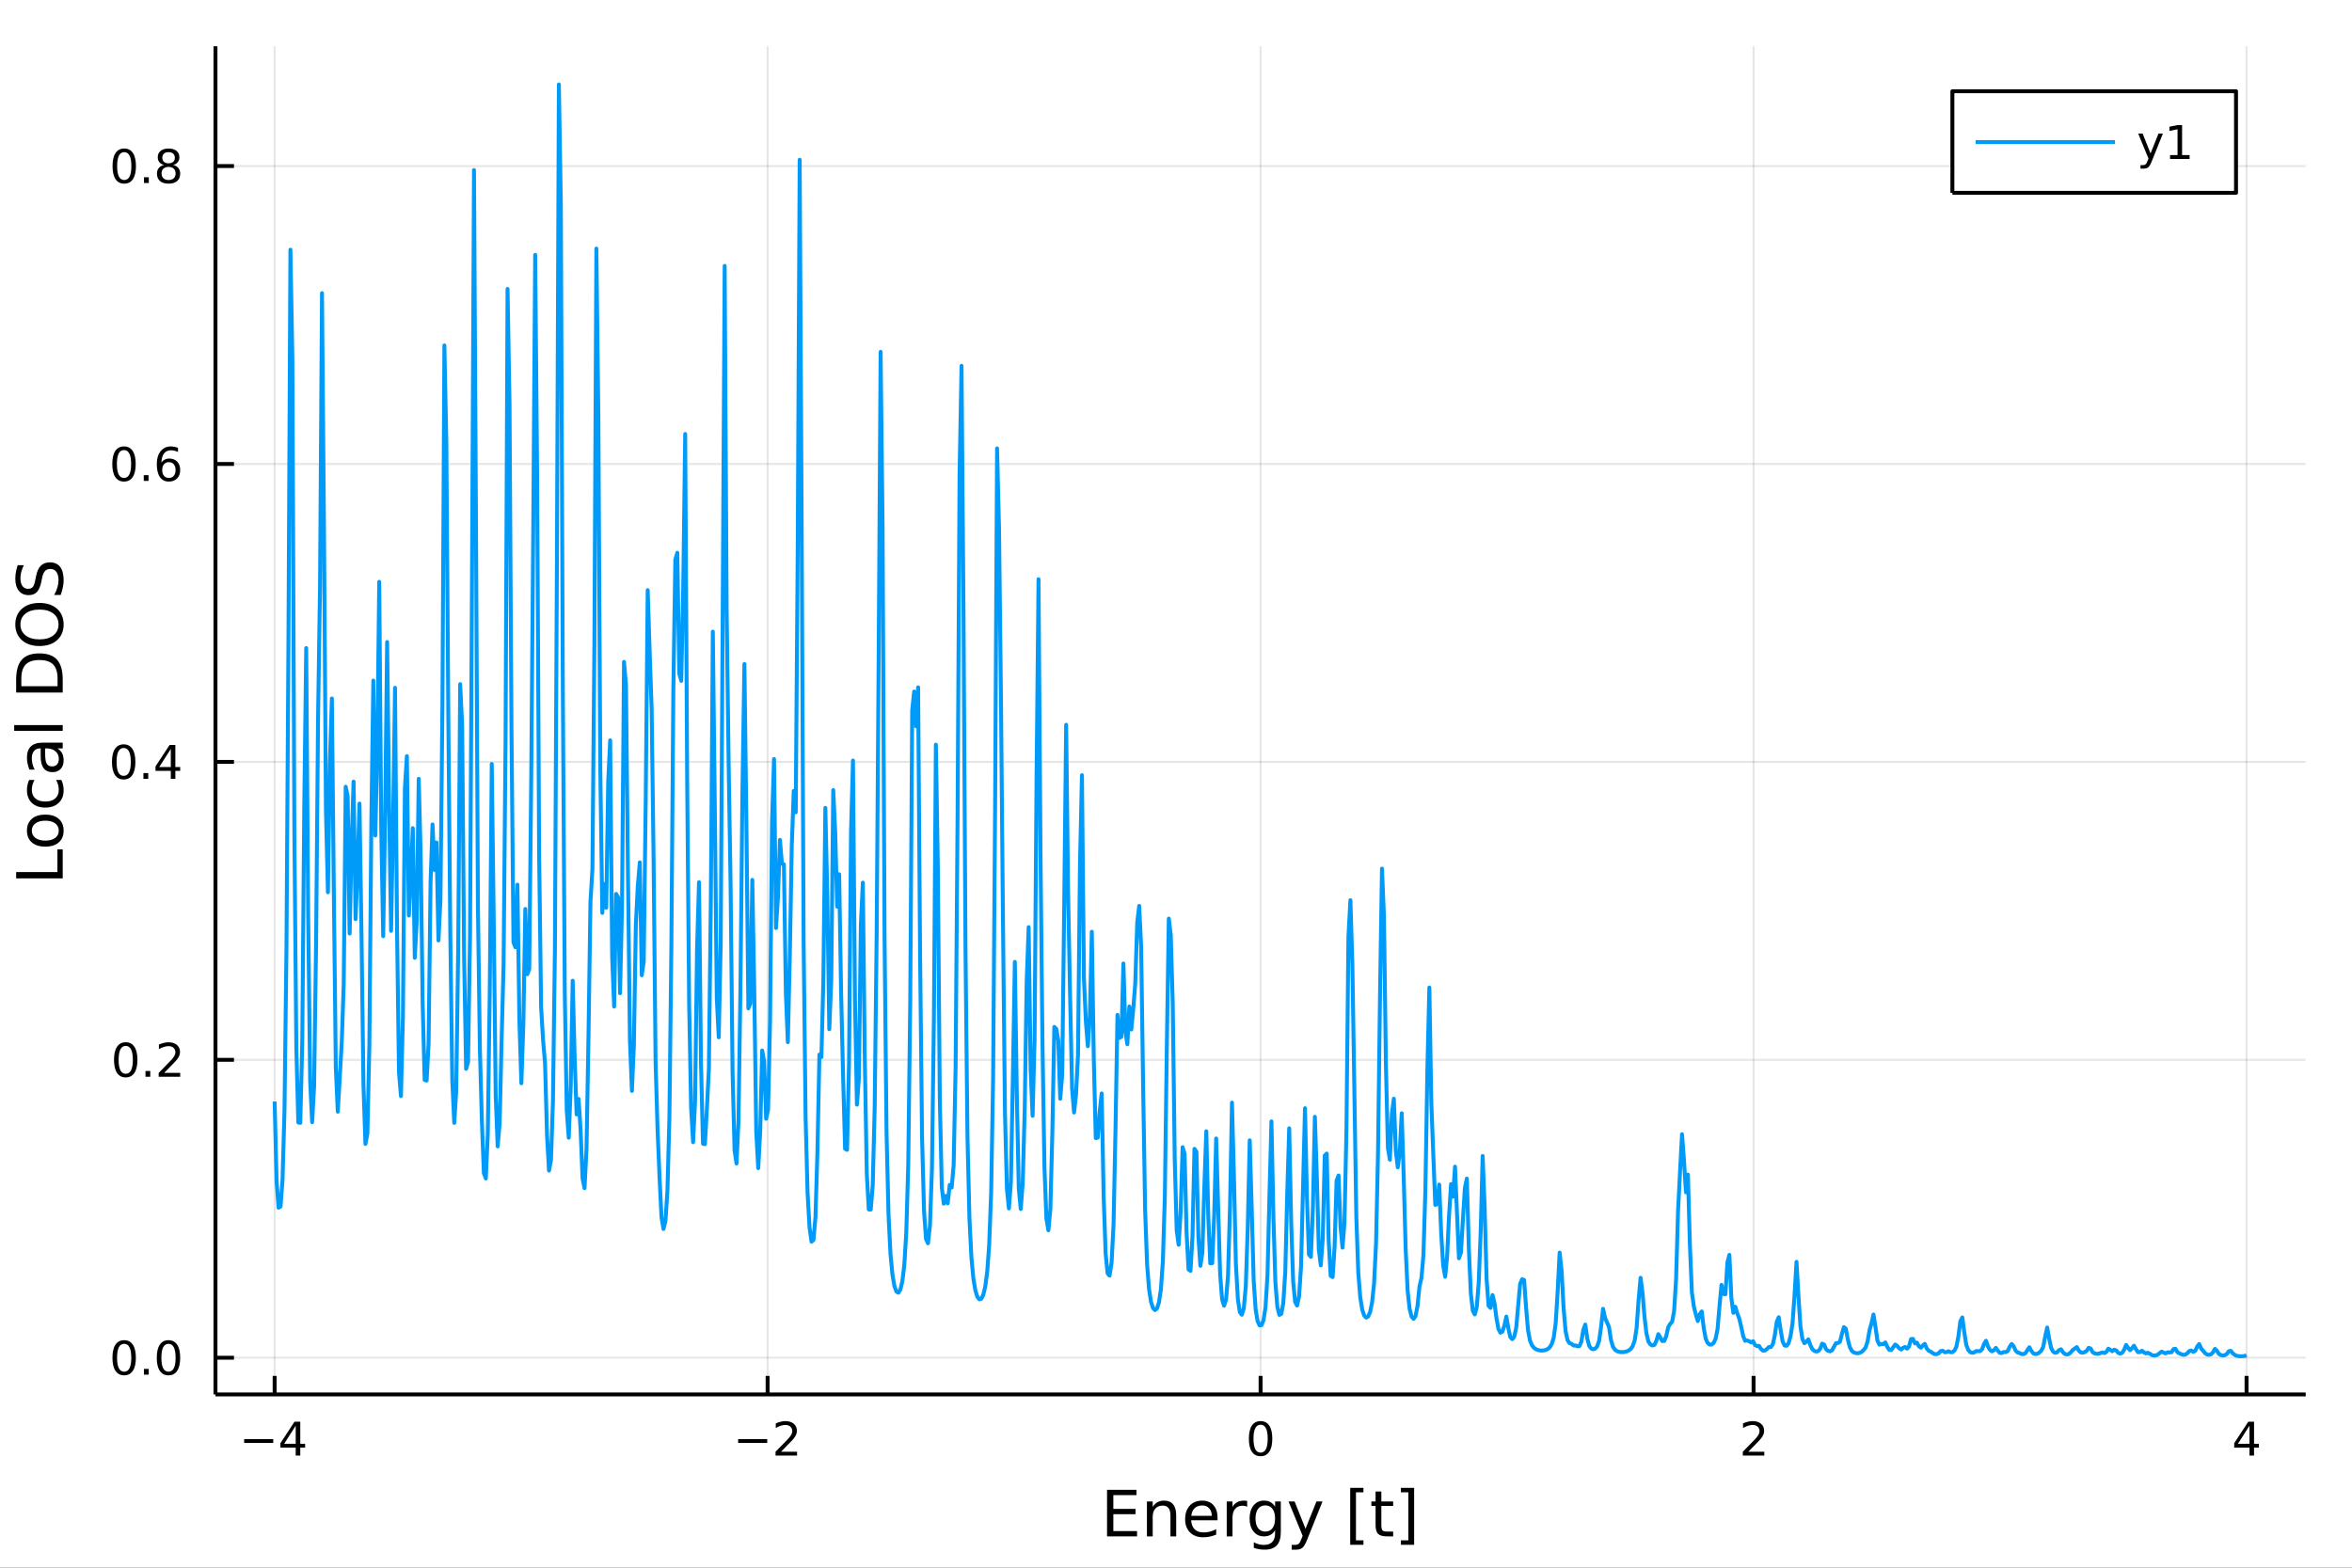 <?xml version="1.0" encoding="utf-8"?>
<svg xmlns="http://www.w3.org/2000/svg" xmlns:xlink="http://www.w3.org/1999/xlink" width="600" height="400" viewBox="0 0 2400 1600">
<rect x="0" y="0" width="2400" height="1600" fill="#333333" stroke="none"/>
<defs>
  <clipPath id="clip730">
    <rect x="0" y="0" width="2400" height="1600"/>
  </clipPath>
</defs>
<path clip-path="url(#clip730)" d="
M0 1600 L2400 1600 L2400 0 L0 0  Z
  " fill="#ffffff" fill-rule="evenodd" fill-opacity="1"/>
<defs>
  <clipPath id="clip731">
    <rect x="480" y="0" width="1681" height="1600"/>
  </clipPath>
</defs>
<path clip-path="url(#clip730)" d="
M219.866 1423.18 L2352.76 1423.18 L2352.76 47.244 L219.866 47.244  Z
  " fill="#ffffff" fill-rule="evenodd" fill-opacity="1"/>
<defs>
  <clipPath id="clip732">
    <rect x="219" y="47" width="2134" height="1377"/>
  </clipPath>
</defs>
<polyline clip-path="url(#clip732)" style="stroke:#000000; stroke-linecap:butt; stroke-linejoin:round; stroke-width:2; stroke-opacity:0.1; fill:none" points="
  280.231,1423.18 280.231,47.244 
  "/>
<polyline clip-path="url(#clip732)" style="stroke:#000000; stroke-linecap:butt; stroke-linejoin:round; stroke-width:2; stroke-opacity:0.1; fill:none" points="
  783.271,1423.18 783.271,47.244 
  "/>
<polyline clip-path="url(#clip732)" style="stroke:#000000; stroke-linecap:butt; stroke-linejoin:round; stroke-width:2; stroke-opacity:0.1; fill:none" points="
  1286.31,1423.18 1286.31,47.244 
  "/>
<polyline clip-path="url(#clip732)" style="stroke:#000000; stroke-linecap:butt; stroke-linejoin:round; stroke-width:2; stroke-opacity:0.1; fill:none" points="
  1789.35,1423.18 1789.35,47.244 
  "/>
<polyline clip-path="url(#clip732)" style="stroke:#000000; stroke-linecap:butt; stroke-linejoin:round; stroke-width:2; stroke-opacity:0.1; fill:none" points="
  2292.39,1423.18 2292.39,47.244 
  "/>
<polyline clip-path="url(#clip730)" style="stroke:#000000; stroke-linecap:butt; stroke-linejoin:round; stroke-width:4; stroke-opacity:1; fill:none" points="
  219.866,1423.18 2352.76,1423.18 
  "/>
<polyline clip-path="url(#clip730)" style="stroke:#000000; stroke-linecap:butt; stroke-linejoin:round; stroke-width:4; stroke-opacity:1; fill:none" points="
  280.231,1423.18 280.231,1404.28 
  "/>
<polyline clip-path="url(#clip730)" style="stroke:#000000; stroke-linecap:butt; stroke-linejoin:round; stroke-width:4; stroke-opacity:1; fill:none" points="
  783.271,1423.18 783.271,1404.28 
  "/>
<polyline clip-path="url(#clip730)" style="stroke:#000000; stroke-linecap:butt; stroke-linejoin:round; stroke-width:4; stroke-opacity:1; fill:none" points="
  1286.31,1423.18 1286.31,1404.28 
  "/>
<polyline clip-path="url(#clip730)" style="stroke:#000000; stroke-linecap:butt; stroke-linejoin:round; stroke-width:4; stroke-opacity:1; fill:none" points="
  1789.35,1423.18 1789.35,1404.28 
  "/>
<polyline clip-path="url(#clip730)" style="stroke:#000000; stroke-linecap:butt; stroke-linejoin:round; stroke-width:4; stroke-opacity:1; fill:none" points="
  2292.39,1423.18 2292.39,1404.28 
  "/>
<path clip-path="url(#clip730)" d="M249.132 1468.75 L278.807 1468.75 L278.807 1472.69 L249.132 1472.69 L249.132 1468.75 Z" fill="#000000" fill-rule="evenodd" fill-opacity="1" /><path clip-path="url(#clip730)" d="M301.747 1455.09 L289.942 1473.54 L301.747 1473.54 L301.747 1455.09 M300.52 1451.02 L306.4 1451.02 L306.4 1473.54 L311.33 1473.54 L311.33 1477.43 L306.4 1477.43 L306.4 1485.58 L301.747 1485.58 L301.747 1477.43 L286.145 1477.43 L286.145 1472.92 L300.52 1451.02 Z" fill="#000000" fill-rule="evenodd" fill-opacity="1" /><path clip-path="url(#clip730)" d="M753.213 1468.75 L782.889 1468.75 L782.889 1472.69 L753.213 1472.69 L753.213 1468.75 Z" fill="#000000" fill-rule="evenodd" fill-opacity="1" /><path clip-path="url(#clip730)" d="M797.009 1481.64 L813.329 1481.64 L813.329 1485.58 L791.384 1485.58 L791.384 1481.64 Q794.046 1478.89 798.63 1474.26 Q803.236 1469.61 804.417 1468.27 Q806.662 1465.74 807.542 1464.01 Q808.445 1462.25 808.445 1460.56 Q808.445 1457.8 806.5 1456.07 Q804.579 1454.33 801.477 1454.33 Q799.278 1454.33 796.824 1455.09 Q794.394 1455.86 791.616 1457.41 L791.616 1452.69 Q794.44 1451.55 796.894 1450.97 Q799.347 1450.39 801.384 1450.39 Q806.755 1450.39 809.949 1453.08 Q813.144 1455.77 813.144 1460.26 Q813.144 1462.39 812.333 1464.31 Q811.546 1466.2 809.44 1468.8 Q808.861 1469.47 805.759 1472.69 Q802.658 1475.88 797.009 1481.64 Z" fill="#000000" fill-rule="evenodd" fill-opacity="1" /><path clip-path="url(#clip730)" d="M1286.31 1454.1 Q1282.7 1454.1 1280.87 1457.66 Q1279.07 1461.2 1279.07 1468.33 Q1279.07 1475.44 1280.87 1479.01 Q1282.7 1482.55 1286.31 1482.55 Q1289.95 1482.55 1291.75 1479.01 Q1293.58 1475.44 1293.58 1468.33 Q1293.58 1461.2 1291.75 1457.66 Q1289.95 1454.1 1286.31 1454.1 M1286.31 1450.39 Q1292.12 1450.39 1295.18 1455 Q1298.26 1459.58 1298.26 1468.33 Q1298.26 1477.06 1295.18 1481.67 Q1292.12 1486.25 1286.31 1486.25 Q1280.5 1486.25 1277.42 1481.67 Q1274.37 1477.06 1274.37 1468.33 Q1274.37 1459.58 1277.42 1455 Q1280.5 1450.39 1286.31 1450.39 Z" fill="#000000" fill-rule="evenodd" fill-opacity="1" /><path clip-path="url(#clip730)" d="M1784 1481.64 L1800.32 1481.64 L1800.32 1485.58 L1778.38 1485.58 L1778.38 1481.64 Q1781.04 1478.89 1785.62 1474.26 Q1790.23 1469.61 1791.41 1468.27 Q1793.66 1465.74 1794.54 1464.01 Q1795.44 1462.25 1795.44 1460.56 Q1795.44 1457.8 1793.49 1456.07 Q1791.57 1454.33 1788.47 1454.33 Q1786.27 1454.33 1783.82 1455.09 Q1781.39 1455.86 1778.61 1457.41 L1778.61 1452.69 Q1781.43 1451.55 1783.89 1450.97 Q1786.34 1450.39 1788.38 1450.39 Q1793.75 1450.39 1796.94 1453.08 Q1800.14 1455.77 1800.14 1460.26 Q1800.14 1462.39 1799.33 1464.31 Q1798.54 1466.2 1796.43 1468.8 Q1795.86 1469.47 1792.75 1472.69 Q1789.65 1475.88 1784 1481.64 Z" fill="#000000" fill-rule="evenodd" fill-opacity="1" /><path clip-path="url(#clip730)" d="M2295.4 1455.09 L2283.59 1473.54 L2295.4 1473.54 L2295.4 1455.09 M2294.17 1451.02 L2300.05 1451.02 L2300.05 1473.54 L2304.98 1473.54 L2304.98 1477.43 L2300.05 1477.43 L2300.05 1485.58 L2295.4 1485.58 L2295.4 1477.43 L2279.8 1477.43 L2279.8 1472.92 L2294.17 1451.02 Z" fill="#000000" fill-rule="evenodd" fill-opacity="1" /><path clip-path="url(#clip730)" d="M1129.64 1520.52 L1159.68 1520.52 L1159.68 1525.93 L1136.06 1525.93 L1136.06 1540 L1158.69 1540 L1158.69 1545.41 L1136.06 1545.41 L1136.06 1562.63 L1160.25 1562.63 L1160.25 1568.04 L1129.64 1568.04 L1129.64 1520.52 Z" fill="#000000" fill-rule="evenodd" fill-opacity="1" /><path clip-path="url(#clip730)" d="M1200.2 1546.53 L1200.2 1568.04 L1194.34 1568.04 L1194.34 1546.72 Q1194.34 1541.66 1192.37 1539.14 Q1190.4 1536.63 1186.45 1536.63 Q1181.71 1536.63 1178.97 1539.65 Q1176.23 1542.68 1176.23 1547.9 L1176.23 1568.04 L1170.34 1568.04 L1170.34 1532.4 L1176.23 1532.4 L1176.23 1537.93 Q1178.33 1534.72 1181.17 1533.13 Q1184.03 1531.54 1187.75 1531.54 Q1193.9 1531.54 1197.05 1535.36 Q1200.2 1539.14 1200.2 1546.53 Z" fill="#000000" fill-rule="evenodd" fill-opacity="1" /><path clip-path="url(#clip730)" d="M1242.37 1548.76 L1242.37 1551.62 L1215.44 1551.62 Q1215.83 1557.67 1219.07 1560.85 Q1222.35 1564 1228.18 1564 Q1231.55 1564 1234.7 1563.17 Q1237.88 1562.35 1241 1560.69 L1241 1566.23 Q1237.85 1567.57 1234.54 1568.27 Q1231.23 1568.97 1227.83 1568.97 Q1219.3 1568.97 1214.3 1564 Q1209.33 1559.04 1209.33 1550.57 Q1209.33 1541.82 1214.04 1536.69 Q1218.79 1531.54 1226.81 1531.54 Q1234 1531.54 1238.17 1536.18 Q1242.37 1540.8 1242.37 1548.76 M1236.52 1547.04 Q1236.45 1542.23 1233.81 1539.37 Q1231.2 1536.5 1226.87 1536.5 Q1221.97 1536.5 1219.01 1539.27 Q1216.08 1542.04 1215.64 1547.07 L1236.52 1547.04 Z" fill="#000000" fill-rule="evenodd" fill-opacity="1" /><path clip-path="url(#clip730)" d="M1272.64 1537.87 Q1271.65 1537.3 1270.48 1537.04 Q1269.33 1536.76 1267.93 1536.76 Q1262.96 1536.76 1260.29 1540 Q1257.65 1543.22 1257.65 1549.27 L1257.65 1568.04 L1251.76 1568.04 L1251.76 1532.4 L1257.65 1532.4 L1257.65 1537.93 Q1259.5 1534.69 1262.46 1533.13 Q1265.42 1531.54 1269.65 1531.54 Q1270.25 1531.54 1270.99 1531.63 Q1271.72 1531.7 1272.61 1531.85 L1272.64 1537.87 Z" fill="#000000" fill-rule="evenodd" fill-opacity="1" /><path clip-path="url(#clip730)" d="M1301.1 1549.81 Q1301.1 1543.44 1298.45 1539.94 Q1295.84 1536.44 1291.1 1536.44 Q1286.39 1536.44 1283.75 1539.94 Q1281.14 1543.44 1281.14 1549.81 Q1281.14 1556.14 1283.75 1559.64 Q1286.39 1563.14 1291.1 1563.14 Q1295.84 1563.14 1298.45 1559.64 Q1301.1 1556.14 1301.1 1549.81 M1306.95 1563.62 Q1306.95 1572.72 1302.91 1577.15 Q1298.87 1581.6 1290.53 1581.6 Q1287.44 1581.6 1284.7 1581.13 Q1281.97 1580.68 1279.39 1579.72 L1279.39 1574.03 Q1281.97 1575.43 1284.48 1576.1 Q1287 1576.76 1289.61 1576.76 Q1295.37 1576.76 1298.23 1573.74 Q1301.1 1570.75 1301.1 1564.67 L1301.1 1561.77 Q1299.28 1564.92 1296.45 1566.48 Q1293.62 1568.04 1289.67 1568.04 Q1283.11 1568.04 1279.1 1563.05 Q1275.09 1558.05 1275.09 1549.81 Q1275.09 1541.53 1279.1 1536.53 Q1283.11 1531.54 1289.67 1531.54 Q1293.62 1531.54 1296.45 1533.1 Q1299.28 1534.66 1301.1 1537.81 L1301.1 1532.4 L1306.95 1532.4 L1306.95 1563.62 Z" fill="#000000" fill-rule="evenodd" fill-opacity="1" /><path clip-path="url(#clip730)" d="M1333.85 1571.35 Q1331.36 1577.72 1329.01 1579.66 Q1326.65 1581.6 1322.71 1581.6 L1318.03 1581.6 L1318.03 1576.7 L1321.47 1576.7 Q1323.88 1576.7 1325.22 1575.56 Q1326.56 1574.41 1328.18 1570.14 L1329.23 1567.47 L1314.81 1532.4 L1321.02 1532.4 L1332.16 1560.28 L1343.3 1532.4 L1349.51 1532.4 L1333.85 1571.35 Z" fill="#000000" fill-rule="evenodd" fill-opacity="1" /><path clip-path="url(#clip730)" d="M1377.77 1518.52 L1391.27 1518.52 L1391.27 1523.07 L1383.63 1523.07 L1383.63 1572.09 L1391.27 1572.09 L1391.27 1576.64 L1377.77 1576.64 L1377.77 1518.52 Z" fill="#000000" fill-rule="evenodd" fill-opacity="1" /><path clip-path="url(#clip730)" d="M1409.54 1522.27 L1409.54 1532.4 L1421.6 1532.4 L1421.6 1536.95 L1409.54 1536.95 L1409.54 1556.3 Q1409.54 1560.66 1410.71 1561.9 Q1411.92 1563.14 1415.58 1563.14 L1421.6 1563.14 L1421.6 1568.04 L1415.58 1568.04 Q1408.8 1568.04 1406.23 1565.53 Q1403.65 1562.98 1403.65 1556.3 L1403.65 1536.95 L1399.35 1536.95 L1399.35 1532.4 L1403.65 1532.4 L1403.65 1522.27 L1409.54 1522.27 Z" fill="#000000" fill-rule="evenodd" fill-opacity="1" /><path clip-path="url(#clip730)" d="M1442.99 1518.52 L1442.99 1576.64 L1429.49 1576.64 L1429.49 1572.09 L1437.1 1572.09 L1437.1 1523.07 L1429.49 1523.07 L1429.49 1518.52 L1442.99 1518.52 Z" fill="#000000" fill-rule="evenodd" fill-opacity="1" /><polyline clip-path="url(#clip732)" style="stroke:#000000; stroke-linecap:butt; stroke-linejoin:round; stroke-width:2; stroke-opacity:0.1; fill:none" points="
  219.866,1385.71 2352.76,1385.71 
  "/>
<polyline clip-path="url(#clip732)" style="stroke:#000000; stroke-linecap:butt; stroke-linejoin:round; stroke-width:2; stroke-opacity:0.1; fill:none" points="
  219.866,1081.66 2352.76,1081.66 
  "/>
<polyline clip-path="url(#clip732)" style="stroke:#000000; stroke-linecap:butt; stroke-linejoin:round; stroke-width:2; stroke-opacity:0.1; fill:none" points="
  219.866,777.601 2352.76,777.601 
  "/>
<polyline clip-path="url(#clip732)" style="stroke:#000000; stroke-linecap:butt; stroke-linejoin:round; stroke-width:2; stroke-opacity:0.1; fill:none" points="
  219.866,473.544 2352.76,473.544 
  "/>
<polyline clip-path="url(#clip732)" style="stroke:#000000; stroke-linecap:butt; stroke-linejoin:round; stroke-width:2; stroke-opacity:0.1; fill:none" points="
  219.866,169.487 2352.76,169.487 
  "/>
<polyline clip-path="url(#clip730)" style="stroke:#000000; stroke-linecap:butt; stroke-linejoin:round; stroke-width:4; stroke-opacity:1; fill:none" points="
  219.866,1423.18 219.866,47.244 
  "/>
<polyline clip-path="url(#clip730)" style="stroke:#000000; stroke-linecap:butt; stroke-linejoin:round; stroke-width:4; stroke-opacity:1; fill:none" points="
  219.866,1385.71 238.764,1385.71 
  "/>
<polyline clip-path="url(#clip730)" style="stroke:#000000; stroke-linecap:butt; stroke-linejoin:round; stroke-width:4; stroke-opacity:1; fill:none" points="
  219.866,1081.66 238.764,1081.66 
  "/>
<polyline clip-path="url(#clip730)" style="stroke:#000000; stroke-linecap:butt; stroke-linejoin:round; stroke-width:4; stroke-opacity:1; fill:none" points="
  219.866,777.601 238.764,777.601 
  "/>
<polyline clip-path="url(#clip730)" style="stroke:#000000; stroke-linecap:butt; stroke-linejoin:round; stroke-width:4; stroke-opacity:1; fill:none" points="
  219.866,473.544 238.764,473.544 
  "/>
<polyline clip-path="url(#clip730)" style="stroke:#000000; stroke-linecap:butt; stroke-linejoin:round; stroke-width:4; stroke-opacity:1; fill:none" points="
  219.866,169.487 238.764,169.487 
  "/>
<path clip-path="url(#clip730)" d="M126.691 1371.51 Q123.08 1371.51 121.251 1375.08 Q119.445 1378.62 119.445 1385.75 Q119.445 1392.86 121.251 1396.42 Q123.08 1399.96 126.691 1399.96 Q130.325 1399.96 132.13 1396.42 Q133.959 1392.86 133.959 1385.75 Q133.959 1378.62 132.13 1375.08 Q130.325 1371.51 126.691 1371.51 M126.691 1367.81 Q132.501 1367.81 135.556 1372.42 Q138.635 1377 138.635 1385.75 Q138.635 1394.48 135.556 1399.08 Q132.501 1403.67 126.691 1403.67 Q120.88 1403.67 117.802 1399.08 Q114.746 1394.48 114.746 1385.75 Q114.746 1377 117.802 1372.42 Q120.88 1367.81 126.691 1367.81 Z" fill="#000000" fill-rule="evenodd" fill-opacity="1" /><path clip-path="url(#clip730)" d="M146.853 1397.11 L151.737 1397.11 L151.737 1402.99 L146.853 1402.99 L146.853 1397.11 Z" fill="#000000" fill-rule="evenodd" fill-opacity="1" /><path clip-path="url(#clip730)" d="M171.922 1371.51 Q168.311 1371.51 166.482 1375.08 Q164.677 1378.62 164.677 1385.75 Q164.677 1392.86 166.482 1396.42 Q168.311 1399.96 171.922 1399.96 Q175.556 1399.96 177.362 1396.42 Q179.19 1392.86 179.19 1385.75 Q179.19 1378.62 177.362 1375.08 Q175.556 1371.51 171.922 1371.51 M171.922 1367.81 Q177.732 1367.81 180.788 1372.42 Q183.866 1377 183.866 1385.75 Q183.866 1394.48 180.788 1399.08 Q177.732 1403.67 171.922 1403.67 Q166.112 1403.67 163.033 1399.08 Q159.978 1394.48 159.978 1385.75 Q159.978 1377 163.033 1372.42 Q166.112 1367.81 171.922 1367.81 Z" fill="#000000" fill-rule="evenodd" fill-opacity="1" /><path clip-path="url(#clip730)" d="M128.288 1067.46 Q124.677 1067.46 122.848 1071.02 Q121.043 1074.56 121.043 1081.69 Q121.043 1088.8 122.848 1092.36 Q124.677 1095.91 128.288 1095.91 Q131.922 1095.91 133.728 1092.36 Q135.556 1088.8 135.556 1081.69 Q135.556 1074.56 133.728 1071.02 Q131.922 1067.46 128.288 1067.46 M128.288 1063.75 Q134.098 1063.75 137.154 1068.36 Q140.232 1072.94 140.232 1081.69 Q140.232 1090.42 137.154 1095.03 Q134.098 1099.61 128.288 1099.61 Q122.478 1099.61 119.399 1095.03 Q116.343 1090.42 116.343 1081.69 Q116.343 1072.94 119.399 1068.36 Q122.478 1063.75 128.288 1063.75 Z" fill="#000000" fill-rule="evenodd" fill-opacity="1" /><path clip-path="url(#clip730)" d="M148.45 1093.06 L153.334 1093.06 L153.334 1098.94 L148.45 1098.94 L148.45 1093.06 Z" fill="#000000" fill-rule="evenodd" fill-opacity="1" /><path clip-path="url(#clip730)" d="M167.547 1095 L183.866 1095 L183.866 1098.94 L161.922 1098.94 L161.922 1095 Q164.584 1092.25 169.167 1087.62 Q173.774 1082.97 174.954 1081.62 Q177.2 1079.1 178.079 1077.36 Q178.982 1075.6 178.982 1073.91 Q178.982 1071.16 177.038 1069.42 Q175.116 1067.69 172.014 1067.69 Q169.815 1067.69 167.362 1068.45 Q164.931 1069.22 162.153 1070.77 L162.153 1066.04 Q164.977 1064.91 167.431 1064.33 Q169.885 1063.75 171.922 1063.75 Q177.292 1063.75 180.487 1066.44 Q183.681 1069.12 183.681 1073.61 Q183.681 1075.74 182.871 1077.66 Q182.084 1079.56 179.977 1082.16 Q179.399 1082.83 176.297 1086.04 Q173.195 1089.24 167.547 1095 Z" fill="#000000" fill-rule="evenodd" fill-opacity="1" /><path clip-path="url(#clip730)" d="M126.205 763.399 Q122.593 763.399 120.765 766.964 Q118.959 770.506 118.959 777.635 Q118.959 784.742 120.765 788.307 Q122.593 791.848 126.205 791.848 Q129.839 791.848 131.644 788.307 Q133.473 784.742 133.473 777.635 Q133.473 770.506 131.644 766.964 Q129.839 763.399 126.205 763.399 M126.205 759.696 Q132.015 759.696 135.07 764.302 Q138.149 768.885 138.149 777.635 Q138.149 786.362 135.07 790.969 Q132.015 795.552 126.205 795.552 Q120.394 795.552 117.316 790.969 Q114.26 786.362 114.26 777.635 Q114.26 768.885 117.316 764.302 Q120.394 759.696 126.205 759.696 Z" fill="#000000" fill-rule="evenodd" fill-opacity="1" /><path clip-path="url(#clip730)" d="M146.366 789.001 L151.251 789.001 L151.251 794.881 L146.366 794.881 L146.366 789.001 Z" fill="#000000" fill-rule="evenodd" fill-opacity="1" /><path clip-path="url(#clip730)" d="M174.283 764.395 L162.477 782.844 L174.283 782.844 L174.283 764.395 M173.056 760.321 L178.936 760.321 L178.936 782.844 L183.866 782.844 L183.866 786.733 L178.936 786.733 L178.936 794.881 L174.283 794.881 L174.283 786.733 L158.681 786.733 L158.681 782.219 L173.056 760.321 Z" fill="#000000" fill-rule="evenodd" fill-opacity="1" /><path clip-path="url(#clip730)" d="M126.529 459.343 Q122.918 459.343 121.089 462.907 Q119.283 466.449 119.283 473.579 Q119.283 480.685 121.089 484.25 Q122.918 487.791 126.529 487.791 Q130.163 487.791 131.968 484.25 Q133.797 480.685 133.797 473.579 Q133.797 466.449 131.968 462.907 Q130.163 459.343 126.529 459.343 M126.529 455.639 Q132.339 455.639 135.394 460.245 Q138.473 464.829 138.473 473.579 Q138.473 482.305 135.394 486.912 Q132.339 491.495 126.529 491.495 Q120.718 491.495 117.64 486.912 Q114.584 482.305 114.584 473.579 Q114.584 464.829 117.64 460.245 Q120.718 455.639 126.529 455.639 Z" fill="#000000" fill-rule="evenodd" fill-opacity="1" /><path clip-path="url(#clip730)" d="M146.691 484.944 L151.575 484.944 L151.575 490.824 L146.691 490.824 L146.691 484.944 Z" fill="#000000" fill-rule="evenodd" fill-opacity="1" /><path clip-path="url(#clip730)" d="M172.339 471.68 Q169.19 471.68 167.339 473.833 Q165.51 475.986 165.51 479.736 Q165.51 483.463 167.339 485.639 Q169.19 487.791 172.339 487.791 Q175.487 487.791 177.315 485.639 Q179.167 483.463 179.167 479.736 Q179.167 475.986 177.315 473.833 Q175.487 471.68 172.339 471.68 M181.621 457.028 L181.621 461.287 Q179.862 460.454 178.056 460.014 Q176.274 459.574 174.514 459.574 Q169.885 459.574 167.431 462.699 Q165.001 465.824 164.653 472.143 Q166.019 470.13 168.079 469.065 Q170.139 467.977 172.616 467.977 Q177.825 467.977 180.834 471.148 Q183.866 474.296 183.866 479.736 Q183.866 485.06 180.718 488.278 Q177.57 491.495 172.339 491.495 Q166.343 491.495 163.172 486.912 Q160.001 482.305 160.001 473.579 Q160.001 465.384 163.89 460.523 Q167.778 455.639 174.329 455.639 Q176.089 455.639 177.871 455.986 Q179.676 456.333 181.621 457.028 Z" fill="#000000" fill-rule="evenodd" fill-opacity="1" /><path clip-path="url(#clip730)" d="M126.783 155.286 Q123.172 155.286 121.343 158.85 Q119.538 162.392 119.538 169.522 Q119.538 176.628 121.343 180.193 Q123.172 183.735 126.783 183.735 Q130.417 183.735 132.223 180.193 Q134.052 176.628 134.052 169.522 Q134.052 162.392 132.223 158.85 Q130.417 155.286 126.783 155.286 M126.783 151.582 Q132.593 151.582 135.649 156.188 Q138.728 160.772 138.728 169.522 Q138.728 178.249 135.649 182.855 Q132.593 187.438 126.783 187.438 Q120.973 187.438 117.894 182.855 Q114.839 178.249 114.839 169.522 Q114.839 160.772 117.894 156.188 Q120.973 151.582 126.783 151.582 Z" fill="#000000" fill-rule="evenodd" fill-opacity="1" /><path clip-path="url(#clip730)" d="M146.945 180.887 L151.829 180.887 L151.829 186.767 L146.945 186.767 L146.945 180.887 Z" fill="#000000" fill-rule="evenodd" fill-opacity="1" /><path clip-path="url(#clip730)" d="M172.014 170.355 Q168.681 170.355 166.76 172.137 Q164.862 173.92 164.862 177.045 Q164.862 180.17 166.76 181.952 Q168.681 183.735 172.014 183.735 Q175.348 183.735 177.269 181.952 Q179.19 180.147 179.19 177.045 Q179.19 173.92 177.269 172.137 Q175.371 170.355 172.014 170.355 M167.339 168.364 Q164.329 167.624 162.64 165.563 Q160.973 163.503 160.973 160.54 Q160.973 156.397 163.913 153.989 Q166.876 151.582 172.014 151.582 Q177.176 151.582 180.116 153.989 Q183.056 156.397 183.056 160.54 Q183.056 163.503 181.366 165.563 Q179.7 167.624 176.714 168.364 Q180.093 169.151 181.968 171.443 Q183.866 173.735 183.866 177.045 Q183.866 182.068 180.788 184.753 Q177.732 187.438 172.014 187.438 Q166.297 187.438 163.218 184.753 Q160.163 182.068 160.163 177.045 Q160.163 173.735 162.061 171.443 Q163.959 169.151 167.339 168.364 M165.626 160.98 Q165.626 163.665 167.292 165.17 Q168.982 166.675 172.014 166.675 Q175.024 166.675 176.714 165.17 Q178.426 163.665 178.426 160.98 Q178.426 158.295 176.714 156.79 Q175.024 155.286 172.014 155.286 Q168.982 155.286 167.292 156.79 Q165.626 158.295 165.626 160.98 Z" fill="#000000" fill-rule="evenodd" fill-opacity="1" /><path clip-path="url(#clip730)" d="M16.484 896.471 L16.484 890.042 L58.593 890.042 L58.593 866.903 L64.004 866.903 L64.004 896.471 L16.484 896.471 Z" fill="#000000" fill-rule="evenodd" fill-opacity="1" /><path clip-path="url(#clip730)" d="M32.462 847.742 Q32.462 852.452 36.154 855.19 Q39.815 857.927 46.212 857.927 Q52.609 857.927 56.302 855.221 Q59.962 852.484 59.962 847.742 Q59.962 843.063 56.27 840.326 Q52.578 837.588 46.212 837.588 Q39.878 837.588 36.186 840.326 Q32.462 843.063 32.462 847.742 M27.497 847.742 Q27.497 840.103 32.462 835.742 Q37.427 831.382 46.212 831.382 Q54.965 831.382 59.962 835.742 Q64.927 840.103 64.927 847.742 Q64.927 855.412 59.962 859.773 Q54.965 864.102 46.212 864.102 Q37.427 864.102 32.462 859.773 Q27.497 855.412 27.497 847.742 Z" fill="#000000" fill-rule="evenodd" fill-opacity="1" /><path clip-path="url(#clip730)" d="M29.725 796.02 L35.199 796.02 Q33.831 798.503 33.162 801.017 Q32.462 803.5 32.462 806.046 Q32.462 811.744 36.09 814.895 Q39.687 818.046 46.212 818.046 Q52.737 818.046 56.365 814.895 Q59.962 811.744 59.962 806.046 Q59.962 803.5 59.294 801.017 Q58.593 798.503 57.225 796.02 L62.636 796.02 Q63.781 798.471 64.354 801.113 Q64.927 803.723 64.927 806.683 Q64.927 814.736 59.866 819.478 Q54.806 824.22 46.212 824.22 Q37.491 824.22 32.494 819.446 Q27.497 814.64 27.497 806.301 Q27.497 803.596 28.07 801.017 Q28.611 798.439 29.725 796.02 Z" fill="#000000" fill-rule="evenodd" fill-opacity="1" /><path clip-path="url(#clip730)" d="M46.085 769.635 Q46.085 776.732 47.708 779.47 Q49.331 782.207 53.246 782.207 Q56.365 782.207 58.211 780.17 Q60.026 778.101 60.026 774.568 Q60.026 769.698 56.588 766.77 Q53.119 763.81 47.39 763.81 L46.085 763.81 L46.085 769.635 M43.666 757.953 L64.004 757.953 L64.004 763.81 L58.593 763.81 Q61.84 765.815 63.399 768.807 Q64.927 771.799 64.927 776.128 Q64.927 781.602 61.872 784.849 Q58.784 788.063 53.628 788.063 Q47.612 788.063 44.557 784.053 Q41.501 780.011 41.501 772.022 L41.501 763.81 L40.928 763.81 Q36.886 763.81 34.69 766.484 Q32.462 769.125 32.462 773.931 Q32.462 776.987 33.194 779.883 Q33.926 782.78 35.39 785.453 L29.98 785.453 Q28.738 782.239 28.133 779.215 Q27.497 776.191 27.497 773.327 Q27.497 765.592 31.507 761.773 Q35.518 757.953 43.666 757.953 Z" fill="#000000" fill-rule="evenodd" fill-opacity="1" /><path clip-path="url(#clip730)" d="M14.479 745.89 L14.479 740.034 L64.004 740.034 L64.004 745.89 L14.479 745.89 Z" fill="#000000" fill-rule="evenodd" fill-opacity="1" /><path clip-path="url(#clip730)" d="M21.768 700.376 L58.721 700.376 L58.721 692.609 Q58.721 682.774 54.265 678.223 Q49.809 673.64 40.196 673.64 Q30.648 673.64 26.224 678.223 Q21.768 682.774 21.768 692.609 L21.768 700.376 M16.484 706.805 L16.484 693.596 Q16.484 679.783 22.245 673.321 Q27.974 666.86 40.196 666.86 Q52.482 666.86 58.243 673.353 Q64.004 679.846 64.004 693.596 L64.004 706.805 L16.484 706.805 Z" fill="#000000" fill-rule="evenodd" fill-opacity="1" /><path clip-path="url(#clip730)" d="M20.845 637.323 Q20.845 644.326 26.064 648.463 Q31.284 652.569 40.292 652.569 Q49.267 652.569 54.487 648.463 Q59.707 644.326 59.707 637.323 Q59.707 630.321 54.487 626.247 Q49.267 622.141 40.292 622.141 Q31.284 622.141 26.064 626.247 Q20.845 630.321 20.845 637.323 M15.625 637.323 Q15.625 627.329 22.341 621.345 Q29.025 615.362 40.292 615.362 Q51.527 615.362 58.243 621.345 Q64.927 627.329 64.927 637.323 Q64.927 647.349 58.243 653.365 Q51.559 659.349 40.292 659.349 Q29.025 659.349 22.341 653.365 Q15.625 647.349 15.625 637.323 Z" fill="#000000" fill-rule="evenodd" fill-opacity="1" /><path clip-path="url(#clip730)" d="M18.044 576.817 L24.314 576.817 Q22.563 580.478 21.704 583.724 Q20.845 586.971 20.845 589.994 Q20.845 595.246 22.882 598.111 Q24.919 600.943 28.674 600.943 Q31.826 600.943 33.449 599.065 Q35.04 597.156 36.027 591.872 L36.823 587.989 Q38.191 580.796 41.66 577.39 Q45.098 573.953 50.891 573.953 Q57.798 573.953 61.362 578.6 Q64.927 583.215 64.927 592.159 Q64.927 595.532 64.163 599.352 Q63.399 603.139 61.904 607.214 L55.283 607.214 Q57.479 603.299 58.593 599.543 Q59.707 595.787 59.707 592.159 Q59.707 586.652 57.543 583.66 Q55.379 580.669 51.368 580.669 Q47.867 580.669 45.894 582.833 Q43.92 584.965 42.934 589.867 L42.17 593.782 Q40.737 600.975 37.682 604.19 Q34.626 607.404 29.184 607.404 Q22.882 607.404 19.253 602.98 Q15.625 598.524 15.625 590.726 Q15.625 587.384 16.23 583.915 Q16.834 580.446 18.044 576.817 Z" fill="#000000" fill-rule="evenodd" fill-opacity="1" /><polyline clip-path="url(#clip732)" style="stroke:#009af9; stroke-linecap:butt; stroke-linejoin:round; stroke-width:4; stroke-opacity:1; fill:none" points="
  280.231,1124.23 282.245,1205.82 284.259,1232.59 286.274,1231.35 288.288,1204.11 290.302,1132.7 292.316,967.319 294.33,655.503 296.344,254.836 298.359,366.851 
  300.373,849.415 302.387,1070.54 304.401,1145.67 306.415,1145.98 308.43,1063.91 310.444,825.56 312.458,661.429 314.472,934.004 316.486,1103.2 318.5,1145.28 
  320.515,1108.59 322.529,963.817 324.543,733.196 326.557,598.415 328.571,299.212 330.585,537.957 332.6,827.57 334.614,910.664 336.628,778.927 338.642,712.879 
  340.656,911.323 342.67,1089.92 344.685,1134.6 346.699,1099.8 348.713,1063.87 350.727,1004.73 352.741,802.937 354.756,812.65 356.77,952.775 358.784,861.321 
  360.798,797.711 362.812,938.058 364.826,887.451 366.841,820.125 368.855,952.402 370.869,1106.99 372.883,1167.51 374.897,1156.82 376.911,1066.22 378.926,838.78 
  380.94,694.632 382.954,852.727 384.968,765.719 386.982,593.84 388.996,844.299 391.011,955.465 393.025,829.082 395.039,655.237 397.053,823.333 399.067,950.047 
  401.082,841.184 403.096,701.967 405.11,947.199 407.124,1094.46 409.138,1118.66 411.152,1037.07 413.167,804.417 415.181,771.736 417.195,934.394 419.209,894.145 
  421.223,845.198 423.237,977.551 425.252,939.539 427.266,794.883 429.28,873.151 431.294,1024.82 433.308,1102.2 435.322,1102.85 437.337,1065.1 439.351,900.384 
  441.365,841.431 443.379,887.875 445.393,859.867 447.408,959.838 449.422,918.643 451.436,721.86 453.45,352.552 455.464,451.87 457.478,731.244 459.493,952.589 
  461.507,1102.93 463.521,1146.01 465.535,1113.77 467.549,968.293 469.563,698.248 471.578,740.238 473.592,977.33 475.606,1090.91 477.62,1083.9 479.634,954.442 
  481.648,586.674 483.663,173.535 485.677,529.716 487.691,925.713 489.705,1071.37 491.719,1144.48 493.734,1197.32 495.748,1202.77 497.762,1156.85 499.776,1009.8 
  501.79,779.721 503.804,939.892 505.819,1118.54 507.833,1170.03 509.847,1146.71 511.861,1060.63 513.875,983.821 515.889,753.689 517.904,294.884 519.918,412.88 
  521.932,745.522 523.946,961.817 525.96,966.839 527.974,902.892 529.989,1041.09 532.003,1105.59 534.017,1045.37 536.031,927.719 538.045,994.316 540.06,989.018 
  542.074,793.148 544.088,544.838 546.102,260.07 548.116,487.244 550.13,871.48 552.145,1027.63 554.159,1061.46 556.173,1085.26 558.187,1158.56 560.201,1194.71 
  562.215,1184.1 564.23,1124.42 566.244,968.868 568.258,579.37 570.272,86.186 572.286,208.78 574.301,700.581 576.315,1014.33 578.329,1133.43 580.343,1161.19 
  582.357,1109 584.371,1000.94 586.386,1079.65 588.4,1137.42 590.414,1121.58 592.428,1152.68 594.442,1202.69 596.456,1212.68 598.471,1172.95 600.485,1058.32 
  602.499,920.745 604.513,887.183 606.527,657.602 608.541,253.698 610.556,423.718 612.57,786.393 614.584,931.705 616.598,902.255 618.612,926.432 620.627,797.178 
  622.641,755.595 624.655,977.032 626.669,1027.33 628.683,912.356 630.697,915.829 632.712,1013.66 634.726,924.377 636.74,675.511 638.754,698.638 640.768,889.002 
  642.782,1061.61 644.797,1113.39 646.811,1066.2 648.825,943.714 650.839,904.179 652.853,880.159 654.867,995.352 656.882,981.169 658.896,816.289 660.91,602.286 
  662.924,665.37 664.938,723.334 666.953,878.625 668.967,1084.27 670.981,1152.57 672.995,1201.44 675.009,1242.39 677.023,1254.31 679.038,1246.18 681.052,1215.4 
  683.066,1141.28 685.08,964.617 687.094,703.827 689.108,571.157 691.123,564.187 693.137,687.338 695.151,694.897 697.165,600.267 699.179,442.939 701.193,796.481 
  703.208,1024.62 705.222,1131.03 707.236,1165.79 709.25,1124.08 711.264,969.124 713.279,900.445 715.293,1084.25 717.307,1167.34 719.321,1167.77 721.335,1131.58 
  723.349,1090.86 725.364,917.04 727.378,644.704 729.392,823.147 731.406,1019.02 733.42,1058.68 735.434,960.875 737.449,625.056 739.463,271.352 741.477,621.706 
  743.491,778.31 745.505,902.667 747.519,1094.11 749.534,1174.22 751.548,1187.48 753.562,1144.17 755.576,1006.83 757.59,807.302 759.605,677.681 761.619,838.176 
  763.633,1029.18 765.647,1024 767.661,898.026 769.675,1011.99 771.69,1155.1 773.704,1192.22 775.718,1154.97 777.732,1072.16 779.746,1083.26 781.76,1141.8 
  783.775,1132.41 785.789,1041.8 787.803,838.168 789.817,774.646 791.831,947.161 793.845,915.123 795.86,857.225 797.874,881.484 799.888,882.123 801.902,1013.6 
  803.916,1063.64 805.931,975.644 807.945,862.647 809.959,807.219 811.973,829.076 813.987,562.773 816.001,163.021 818.016,535.417 820.03,962.8 822.044,1141.25 
  824.058,1217.58 826.072,1253 828.086,1267.28 830.101,1265.47 832.115,1242.18 834.129,1174.89 836.143,1076.27 838.157,1078.85 840.171,999.669 842.186,824.509 
  844.2,914.196 846.214,1050.41 848.228,1000.49 850.242,806.362 852.257,849.207 854.271,925.349 856.285,892.243 858.299,1014.23 860.313,1099.13 862.327,1172.44 
  864.342,1173.53 866.356,1084.18 868.37,849 870.384,776.21 872.398,1018.63 874.412,1127.4 876.427,1100.51 878.441,943.661 880.455,900.866 882.469,1081.85 
  884.483,1197.88 886.498,1234.38 888.512,1234.51 890.526,1209.81 892.54,1130.26 894.554,953.699 896.568,673.769 898.583,359.087 900.597,537.912 902.611,957.553 
  904.625,1155.46 906.639,1239.33 908.653,1279.7 910.668,1301.05 912.682,1312.61 914.696,1318.21 916.71,1319.35 918.724,1316.24 920.738,1307.83 922.753,1291.06 
  924.767,1258.31 926.781,1188.87 928.795,1024.03 930.809,724.932 932.824,705.792 934.838,741.361 936.852,701.486 938.866,974.894 940.88,1161.33 942.894,1236 
  944.909,1264.58 946.923,1268.94 948.937,1250.72 950.951,1193.17 952.965,1039.42 954.979,760.007 956.994,885.23 959.008,1123.3 961.022,1212.05 963.036,1228.46 
  965.05,1220.61 967.064,1228.15 969.079,1209.31 971.093,1212.05 973.107,1189.14 975.121,1089.33 977.135,830.565 979.15,484.046 981.164,373.397 983.178,625.793 
  985.192,968.268 987.206,1160.11 989.22,1243.19 991.235,1283.33 993.249,1304.84 995.263,1316.92 997.277,1323.43 999.291,1326.1 1001.31,1325.54 1003.32,1321.6 
  1005.33,1313.28 1007.35,1298.18 1009.36,1270.75 1011.38,1217.25 1013.39,1099.55 1015.4,825.115 1017.42,457.645 1019.43,540.201 1021.45,719.342 1023.46,941.969 
  1025.48,1136.05 1027.49,1213.71 1029.5,1233.35 1031.52,1206.4 1033.53,1100.07 1035.55,981.724 1037.56,1116.84 1039.57,1213.1 1041.59,1233.9 1043.6,1207.17 
  1045.62,1132.75 1047.63,1002.02 1049.65,946.253 1051.66,1090.78 1053.67,1138.82 1055.69,1060.95 1057.7,794.513 1059.72,591.17 1061.73,870.685 1063.74,1064.12 
  1065.76,1191.49 1067.77,1243.77 1069.79,1255.66 1071.8,1234.22 1073.82,1156.54 1075.83,1048.09 1077.84,1050.11 1079.86,1061.77 1081.87,1121.38 1083.89,1096.6 
  1085.9,926.861 1087.91,739.715 1089.93,913.407 1091.94,1016.45 1093.96,1111.1 1095.97,1135.45 1097.99,1117.27 1100,1076.79 1102.01,882.37 1104.03,791.155 
  1106.04,998.306 1108.06,1043.05 1110.07,1067.75 1112.09,1037.59 1114.1,950.941 1116.11,1080.76 1118.13,1161.54 1120.14,1161.07 1122.16,1134.18 1124.17,1115.96 
  1126.18,1221.23 1128.2,1279.38 1130.21,1299.69 1132.23,1301.96 1134.24,1288.87 1136.26,1249.8 1138.27,1152.19 1140.28,1035.84 1142.3,1059.27 1144.31,1058.18 
  1146.33,983.343 1148.34,1052.46 1150.35,1065.8 1152.37,1027.28 1154.38,1050.73 1156.4,1029.84 1158.41,1003.92 1160.43,941.552 1162.44,924.599 1164.45,966.363 
  1166.47,1110.27 1168.48,1234.91 1170.5,1290.35 1172.51,1315.84 1174.52,1328.68 1176.54,1335.01 1178.55,1337.1 1180.57,1335.46 1182.58,1329.31 1184.6,1315.8 
  1186.61,1287.2 1188.62,1221.26 1190.64,1067.56 1192.65,937.532 1194.67,954.262 1196.68,1024.36 1198.69,1182.5 1200.71,1255.94 1202.72,1270.45 1204.74,1236.96 
  1206.75,1170.83 1208.77,1177.66 1210.78,1257.73 1212.79,1295.68 1214.81,1297.06 1216.82,1262.1 1218.84,1172.52 1220.85,1175.44 1222.86,1262.33 1224.88,1291.91 
  1226.89,1278.5 1228.91,1210.96 1230.92,1154.6 1232.94,1241.46 1234.95,1289.33 1236.96,1289.18 1238.98,1240.2 1240.99,1161.96 1243.01,1231.32 1245.02,1300.31 
  1247.03,1326.08 1249.05,1332.68 1251.06,1326.59 1253.08,1301.87 1255.09,1233.16 1257.11,1125.35 1259.12,1200.06 1261.13,1290.32 1263.15,1326.1 1265.16,1339.32 
  1267.18,1341.86 1269.19,1335.28 1271.2,1313.05 1273.22,1252.6 1275.23,1163.81 1277.25,1232.71 1279.26,1306.91 1281.28,1336.56 1283.29,1348.42 1285.3,1352.71 
  1287.32,1352.38 1289.33,1347.29 1291.35,1334.07 1293.36,1301.45 1295.37,1220.01 1297.39,1144.49 1299.4,1242.17 1301.42,1308.87 1303.43,1333.85 1305.45,1342.01 
  1307.46,1340.91 1309.47,1329.76 1311.49,1298.25 1313.5,1218.07 1315.52,1151.55 1317.53,1247.17 1319.54,1307.74 1321.56,1328.78 1323.57,1332.45 1325.59,1323.11 
  1327.6,1292.31 1329.62,1211.71 1331.63,1131.04 1333.64,1222.45 1335.66,1280.4 1337.67,1282.78 1339.69,1232.45 1341.7,1139.84 1343.72,1201.29 1345.73,1275.07 
  1347.74,1291.45 1349.76,1263.92 1351.77,1179.43 1353.79,1177.37 1355.8,1266.4 1357.81,1302.14 1359.83,1303.4 1361.84,1272.25 1363.86,1205.01 1365.87,1199.73 
  1367.89,1251.97 1369.9,1273.33 1371.91,1247.68 1373.93,1153.07 1375.94,956.07 1377.96,918.743 1379.97,983.964 1381.98,1111.38 1384,1241.96 1386.01,1298.86 
  1388.03,1324.28 1390.04,1336.72 1392.06,1342.74 1394.07,1344.8 1396.08,1343.66 1398.1,1338.99 1400.11,1329.14 1402.13,1309.73 1404.14,1268.82 1406.15,1175.68 
  1408.17,1015.81 1410.18,886.526 1412.2,935.309 1414.21,1087.13 1416.23,1171.58 1418.24,1183.6 1420.25,1136.84 1422.27,1121.37 1424.28,1174.33 1426.3,1191.44 
  1428.31,1175.68 1430.32,1136.22 1432.34,1200.95 1434.35,1274.57 1436.37,1317.43 1438.38,1335.89 1440.4,1343.79 1442.41,1346 1444.42,1343.26 1446.44,1332.91 
  1448.45,1313 1450.47,1304.24 1452.48,1280.81 1454.49,1213.67 1456.51,1091.47 1458.52,1007.92 1460.54,1125.75 1462.55,1178.3 1464.57,1229.72 1466.58,1228.89 
  1468.59,1208.98 1470.61,1258.9 1472.62,1291.45 1474.64,1303.09 1476.65,1282.26 1478.66,1240.02 1480.68,1208.5 1482.69,1221.39 1484.71,1190.67 1486.72,1238.27 
  1488.74,1284.23 1490.75,1278.41 1492.76,1245.05 1494.78,1212.41 1496.79,1202.87 1498.81,1273.92 1500.82,1319.88 1502.83,1337.61 1504.85,1341.51 1506.86,1334.28 
  1508.88,1309.57 1510.89,1257.75 1512.91,1179.8 1514.92,1231.41 1516.93,1305.4 1518.95,1332.66 1520.96,1334.9 1522.98,1321.74 1524.99,1329.89 1527,1345.36 
  1529.02,1356.26 1531.03,1360.17 1533.05,1359.04 1535.06,1353.07 1537.08,1343.74 1539.09,1355.48 1541.1,1364.59 1543.12,1366.77 1545.13,1364.31 1547.15,1355.24 
  1549.16,1332.64 1551.17,1310.23 1553.19,1305.58 1555.2,1306.36 1557.22,1334.4 1559.23,1357.69 1561.25,1368.22 1563.26,1373.06 1565.27,1375.59 1567.29,1377.02 
  1569.3,1377.85 1571.32,1378.28 1573.33,1378.41 1575.35,1378.25 1577.36,1377.75 1579.37,1376.78 1581.39,1375.03 1583.4,1371.78 1585.42,1365.25 1587.43,1350.48 
  1589.44,1318.07 1591.46,1278.42 1593.47,1296.9 1595.49,1334.87 1597.5,1358.28 1599.52,1367.72 1601.53,1370.85 1603.54,1371.43 1605.56,1373.22 1607.57,1373.15 
  1609.59,1374.04 1611.6,1373.81 1613.61,1369.38 1615.63,1357.32 1617.64,1351.84 1619.66,1365.99 1621.67,1373.61 1623.69,1376.37 1625.7,1377.08 1627.71,1376.47 
  1629.73,1374.2 1631.74,1368.45 1633.76,1354.13 1635.77,1335.79 1637.78,1345 1639.8,1349.67 1641.81,1354.2 1643.83,1367.49 1645.84,1374.49 1647.86,1377.5 
  1649.87,1378.93 1651.88,1379.64 1653.9,1379.95 1655.91,1379.98 1657.93,1379.75 1659.94,1379.25 1661.95,1378.34 1663.97,1376.78 1665.98,1373.95 1668,1368.31 
  1670.01,1355.42 1672.03,1326.65 1674.04,1304.14 1676.05,1319.27 1678.07,1344.09 1680.08,1361.06 1682.1,1369.32 1684.11,1372.23 1686.12,1373.18 1688.14,1372.6 
  1690.15,1368.51 1692.17,1361.65 1694.18,1364.96 1696.2,1368.73 1698.21,1368.56 1700.22,1363.72 1702.24,1354.59 1704.25,1351.19 1706.27,1348.97 1708.28,1338.04 
  1710.29,1305.81 1712.31,1235.69 1714.32,1195.91 1716.34,1157.62 1718.35,1184.43 1720.37,1216.89 1722.38,1198.75 1724.39,1270.4 1726.41,1319.12 1728.42,1333.39 
  1730.44,1341.54 1732.45,1348.29 1734.46,1341.25 1736.48,1338.47 1738.49,1355.32 1740.51,1366.24 1742.52,1370.68 1744.54,1372.31 1746.55,1372.27 1748.56,1370.68 
  1750.58,1366.53 1752.59,1356.59 1754.61,1332.97 1756.62,1311.36 1758.63,1320.66 1760.65,1320.92 1762.66,1288.53 1764.68,1280.73 1766.69,1324.82 1768.71,1339.91 
  1770.72,1333.7 1772.73,1340.48 1774.75,1345.67 1776.76,1354.26 1778.78,1363.83 1780.79,1368.45 1782.81,1368.08 1784.82,1368.88 1786.83,1370.06 1788.85,1368.89 
  1790.86,1372.81 1792.88,1373.78 1794.89,1373.6 1796.9,1376.75 1798.92,1378.48 1800.93,1378.39 1802.95,1376.84 1804.96,1374.81 1806.98,1374.83 1808.99,1372.08 
  1811,1363.03 1813.02,1349 1815.03,1344.38 1817.05,1357.8 1819.06,1369.32 1821.07,1373.25 1823.09,1373.51 1825.1,1370.8 1827.12,1363.51 1829.13,1350.4 
  1831.15,1322.02 1833.16,1287.88 1835.17,1322.9 1837.19,1353.59 1839.2,1366.6 1841.22,1370.86 1843.23,1369.46 1845.24,1366.95 1847.26,1372.74 1849.27,1376.86 
  1851.29,1378.76 1853.3,1379.35 1855.32,1378.95 1857.33,1376.6 1859.34,1371.33 1861.36,1372.33 1863.37,1377.08 1865.39,1378.69 1867.4,1379.19 1869.41,1378.2 
  1871.43,1374.53 1873.44,1370.84 1875.46,1370.62 1877.47,1369.51 1879.49,1361.47 1881.5,1354.5 1883.51,1356.12 1885.53,1366.98 1887.54,1374.78 1889.56,1378.61 
  1891.57,1380.25 1893.58,1380.97 1895.6,1381.14 1897.61,1380.8 1899.63,1379.74 1901.64,1377.86 1903.66,1375.28 1905.67,1369.22 1907.68,1357.69 1909.7,1350.55 
  1911.71,1341.58 1913.73,1354.09 1915.74,1368.21 1917.75,1372.37 1919.77,1371.72 1921.78,1371.8 1923.8,1370.13 1925.81,1374.53 1927.83,1377.78 1929.84,1377.89 
  1931.85,1375.06 1933.87,1372.26 1935.88,1373.65 1937.9,1376.02 1939.91,1377.35 1941.92,1375.63 1943.94,1374.67 1945.95,1376.45 1947.97,1374.3 1949.98,1366.76 
  1952,1366.47 1954.01,1371.06 1956.02,1370.28 1958.04,1373.97 1960.05,1375.48 1962.07,1373.15 1964.08,1371.54 1966.09,1376.3 1968.11,1378.69 1970.12,1379.45 
  1972.14,1381.02 1974.15,1382.01 1976.17,1382.08 1978.18,1381.21 1980.19,1378.95 1982.21,1378.58 1984.22,1380.03 1986.24,1380.02 1988.25,1379.13 1990.26,1380.03 
  1992.28,1380.05 1994.29,1378.51 1996.31,1374.42 1998.32,1364.28 2000.34,1348.61 2002.35,1344.56 2004.36,1359.61 2006.38,1372.51 2008.39,1377.79 2010.41,1379.97 
  2012.42,1380.72 2014.44,1380.3 2016.45,1378.92 2018.46,1379 2020.48,1378.99 2022.49,1377.13 2024.51,1371.73 2026.52,1368.38 2028.53,1374.17 2030.55,1377.68 
  2032.56,1379.18 2034.58,1378.11 2036.59,1375.64 2038.61,1378.49 2040.62,1380.78 2042.63,1380.93 2044.65,1379.87 2046.66,1379.98 2048.68,1378.92 2050.69,1374.59 
  2052.7,1371.65 2054.72,1374 2056.73,1378.4 2058.75,1380.35 2060.76,1380.9 2062.78,1381.89 2064.79,1382.03 2066.8,1381.02 2068.82,1377.89 2070.83,1375.02 
  2072.85,1378.84 2074.86,1381.27 2076.87,1381.94 2078.89,1381.67 2080.9,1380.45 2082.92,1378.57 2084.93,1374.59 2086.95,1363.91 2088.96,1354.91 2090.97,1366.23 
  2092.99,1375.75 2095,1379.51 2097.02,1380.72 2099.03,1380.25 2101.04,1377.96 2103.06,1377.1 2105.07,1380.13 2107.09,1381.93 2109.1,1382.37 2111.12,1381.89 
  2113.13,1380.09 2115.14,1377.7 2117.16,1376.33 2119.17,1374.87 2121.19,1378.42 2123.2,1380.27 2125.21,1380.63 2127.23,1379.92 2129.24,1378.78 2131.26,1375.63 
  2133.27,1376.23 2135.29,1380.02 2137.3,1381.24 2139.31,1381.69 2141.33,1381.62 2143.34,1380.96 2145.36,1380.3 2147.37,1380.96 2149.38,1379.73 2151.4,1376.48 
  2153.41,1377.71 2155.43,1379.06 2157.44,1377.53 2159.46,1378.32 2161.47,1380.81 2163.48,1381.52 2165.5,1380.7 2167.51,1377.56 2169.53,1372.64 2171.54,1375.64 
  2173.55,1378.03 2175.57,1375.96 2177.58,1373.45 2179.6,1377.09 2181.61,1380.05 2183.63,1380.01 2185.64,1378.6 2187.65,1380.22 2189.67,1381.29 2191.68,1380.69 
  2193.7,1381.6 2195.71,1382.97 2197.72,1383.44 2199.74,1383.33 2201.75,1382.56 2203.77,1380.95 2205.78,1379.49 2207.8,1380.49 2209.81,1381.27 2211.82,1380.17 
  2213.84,1380.32 2215.85,1380.05 2217.87,1376.9 2219.88,1376.59 2221.9,1380.1 2223.91,1381.27 2225.92,1382.19 2227.94,1382.76 2229.95,1382.5 2231.97,1381.12 
  2233.98,1378.87 2235.99,1378.38 2238.01,1379.67 2240.02,1378.65 2242.04,1374.38 2244.05,1371.7 2246.07,1376.42 2248.08,1378.58 2250.09,1381.07 2252.11,1382.44 
  2254.12,1382.73 2256.14,1382.24 2258.15,1380.25 2260.16,1376.68 2262.18,1378.68 2264.19,1381.81 2266.21,1383.07 2268.22,1383.4 2270.24,1383.12 2272.25,1381.9 
  2274.26,1379.1 2276.28,1378.66 2278.29,1381.11 2280.31,1382.81 2282.32,1383.72 2284.33,1384.1 2286.35,1384.24 2288.36,1384.19 2290.38,1383.92 2292.39,1383.22 
  
  "/>
<path clip-path="url(#clip730)" d="
M1992.24 196.789 L2281.66 196.789 L2281.66 93.109 L1992.24 93.109  Z
  " fill="#ffffff" fill-rule="evenodd" fill-opacity="1"/>
<polyline clip-path="url(#clip730)" style="stroke:#000000; stroke-linecap:butt; stroke-linejoin:round; stroke-width:4; stroke-opacity:1; fill:none" points="
  1992.24,196.789 2281.66,196.789 2281.66,93.109 1992.24,93.109 1992.24,196.789 
  "/>
<polyline clip-path="url(#clip730)" style="stroke:#009af9; stroke-linecap:butt; stroke-linejoin:round; stroke-width:4; stroke-opacity:1; fill:none" points="
  2015.94,144.949 2158.13,144.949 
  "/>
<path clip-path="url(#clip730)" d="M2195.67 164.636 Q2193.87 169.266 2192.16 170.678 Q2190.44 172.09 2187.57 172.09 L2184.17 172.09 L2184.17 168.525 L2186.67 168.525 Q2188.43 168.525 2189.4 167.692 Q2190.37 166.858 2191.55 163.756 L2192.32 161.812 L2181.83 136.303 L2186.35 136.303 L2194.45 156.581 L2202.55 136.303 L2207.06 136.303 L2195.67 164.636 Z" fill="#000000" fill-rule="evenodd" fill-opacity="1" /><path clip-path="url(#clip730)" d="M2214.35 158.293 L2221.99 158.293 L2221.99 131.928 L2213.68 133.595 L2213.68 129.335 L2221.95 127.669 L2226.62 127.669 L2226.62 158.293 L2234.26 158.293 L2234.26 162.229 L2214.35 162.229 L2214.35 158.293 Z" fill="#000000" fill-rule="evenodd" fill-opacity="1" /></svg>
